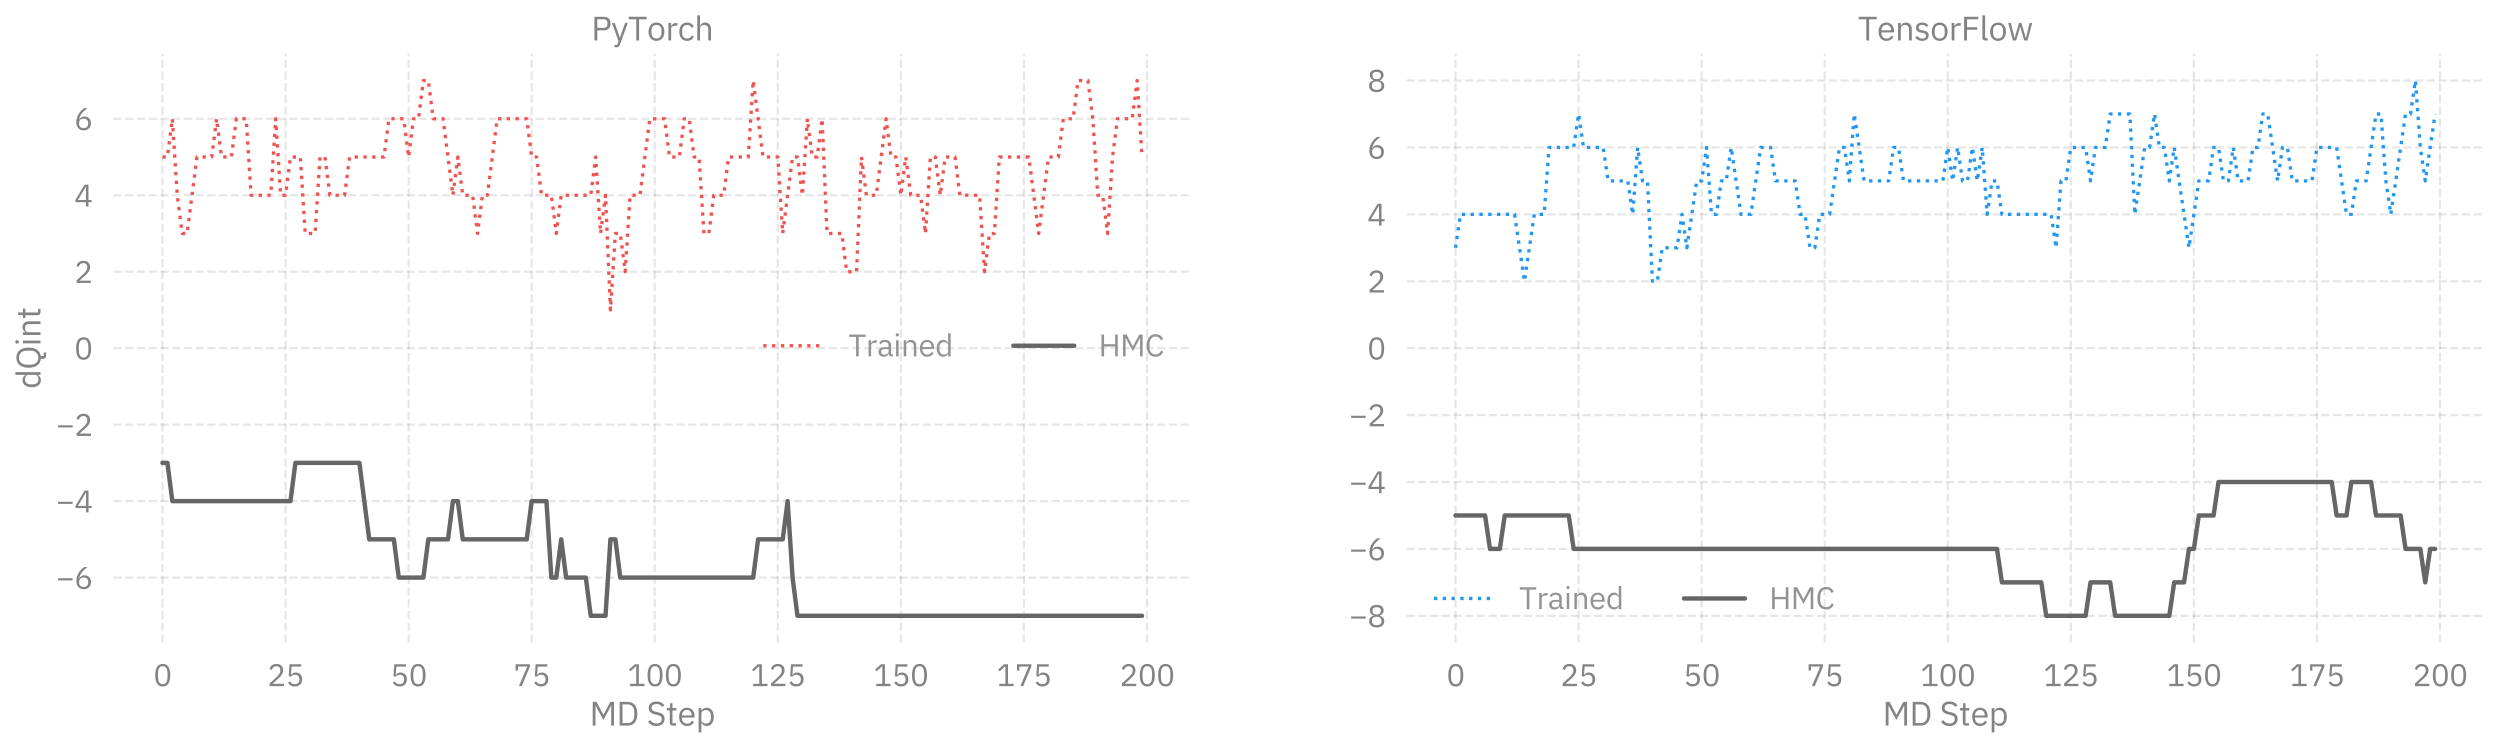 <?xml version="1.0" encoding="utf-8" standalone="no"?>
<!DOCTYPE svg PUBLIC "-//W3C//DTD SVG 1.1//EN"
  "http://www.w3.org/Graphics/SVG/1.1/DTD/svg11.dtd">
<svg xmlns:xlink="http://www.w3.org/1999/xlink" width="1129.86pt" height="338.137pt" viewBox="0 0 1129.86 338.137" xmlns="http://www.w3.org/2000/svg" version="1.1">
 <defs>
  <style type="text/css">*{stroke-linejoin: round; stroke-linecap: butt}</style>
 </defs>
 <g id="figure_1">
  <g id="patch_1">
   <path d="M 0 338.137 
L 1129.86 338.137 
L 1129.86 0 
L 0 0 
L 0 338.137 
z
" style="fill: none"/>
  </g>
  <g id="axes_1">
   <g id="patch_2">
    <path d="M 51.3 290.412 
L 538.282 290.412 
L 538.282 24.3 
L 51.3 24.3 
L 51.3 290.412 
z
" style="fill: none"/>
   </g>
   <g id="matplotlib.axis_1">
    <g id="xtick_1">
     <g id="line2d_1">
      <path d="M 73.436 290.412 
L 73.436 24.3 
" clip-path="url(#p09f353cd9c)" style="fill: none; stroke-dasharray: 3.7,1.6; stroke-dashoffset: 0; stroke: #838383; stroke-opacity: 0.2"/>
     </g>
     <g id="text_1">
      <!-- 0 -->
      <g style="fill: #838383" transform="translate(69.311 310.087) scale(0.138 -0.138)">
       <defs>
        <path id="IBMPlexSans-Regular-30" d="M 1920 -77 
Q 1120 -77 752 531 
Q 384 1139 384 2234 
Q 384 3328 752 3936 
Q 1120 4544 1920 4544 
Q 2720 4544 3088 3936 
Q 3456 3328 3456 2234 
Q 3456 1139 3088 531 
Q 2720 -77 1920 -77 
z
M 1920 390 
Q 2182 390 2368 499 
Q 2554 608 2669 806 
Q 2784 1005 2838 1273 
Q 2893 1542 2893 1869 
L 2893 2598 
Q 2893 2925 2838 3193 
Q 2784 3462 2669 3660 
Q 2554 3859 2368 3968 
Q 2182 4077 1920 4077 
Q 1658 4077 1472 3968 
Q 1286 3859 1171 3660 
Q 1056 3462 1001 3193 
Q 947 2925 947 2598 
L 947 1869 
Q 947 1542 1001 1273 
Q 1056 1005 1171 806 
Q 1286 608 1472 499 
Q 1658 390 1920 390 
z
" transform="scale(0.016)"/>
       </defs>
       <use xlink:href="#IBMPlexSans-Regular-30"/>
      </g>
     </g>
    </g>
    <g id="xtick_2">
     <g id="line2d_2">
      <path d="M 129.052 290.412 
L 129.052 24.3 
" clip-path="url(#p09f353cd9c)" style="fill: none; stroke-dasharray: 3.7,1.6; stroke-dashoffset: 0; stroke: #838383; stroke-opacity: 0.2"/>
     </g>
     <g id="text_2">
      <!-- 25 -->
      <g style="fill: #838383" transform="translate(120.802 310.087) scale(0.138 -0.138)">
       <defs>
        <path id="IBMPlexSans-Regular-32" d="M 3411 0 
L 480 0 
L 480 550 
L 1939 1894 
Q 2253 2182 2464 2505 
Q 2675 2829 2675 3155 
L 2675 3232 
Q 2675 3603 2470 3833 
Q 2266 4064 1850 4064 
Q 1645 4064 1491 4006 
Q 1338 3949 1226 3846 
Q 1114 3744 1040 3606 
Q 966 3469 922 3309 
L 442 3494 
Q 506 3693 618 3881 
Q 730 4070 899 4217 
Q 1069 4365 1309 4454 
Q 1549 4544 1875 4544 
Q 2202 4544 2458 4448 
Q 2714 4352 2886 4179 
Q 3059 4006 3152 3769 
Q 3245 3533 3245 3245 
Q 3245 2982 3171 2758 
Q 3098 2534 2970 2332 
Q 2842 2131 2659 1939 
Q 2477 1747 2266 1555 
L 1062 474 
L 3411 474 
L 3411 0 
z
" transform="scale(0.016)"/>
        <path id="IBMPlexSans-Regular-35" d="M 3187 3994 
L 1229 3994 
L 1101 2291 
L 1146 2291 
Q 1306 2515 1507 2649 
Q 1709 2784 2061 2784 
Q 2349 2784 2592 2688 
Q 2835 2592 3014 2416 
Q 3194 2240 3293 1984 
Q 3392 1728 3392 1402 
Q 3392 1075 3289 803 
Q 3187 531 2992 336 
Q 2797 141 2518 32 
Q 2240 -77 1888 -77 
Q 1606 -77 1392 -13 
Q 1178 51 1011 160 
Q 845 269 720 403 
Q 595 538 493 685 
L 896 992 
Q 979 858 1072 749 
Q 1165 640 1277 563 
Q 1389 486 1536 444 
Q 1683 403 1888 403 
Q 2349 403 2585 646 
Q 2822 890 2822 1331 
L 2822 1395 
Q 2822 1837 2585 2080 
Q 2349 2323 1888 2323 
Q 1581 2323 1405 2211 
Q 1229 2099 1088 1946 
L 634 2010 
L 794 4467 
L 3187 4467 
L 3187 3994 
z
" transform="scale(0.016)"/>
       </defs>
       <use xlink:href="#IBMPlexSans-Regular-32"/>
       <use xlink:href="#IBMPlexSans-Regular-35" x="60"/>
      </g>
     </g>
    </g>
    <g id="xtick_3">
     <g id="line2d_3">
      <path d="M 184.669 290.412 
L 184.669 24.3 
" clip-path="url(#p09f353cd9c)" style="fill: none; stroke-dasharray: 3.7,1.6; stroke-dashoffset: 0; stroke: #838383; stroke-opacity: 0.2"/>
     </g>
     <g id="text_3">
      <!-- 50 -->
      <g style="fill: #838383" transform="translate(176.419 310.087) scale(0.138 -0.138)">
       <use xlink:href="#IBMPlexSans-Regular-35"/>
       <use xlink:href="#IBMPlexSans-Regular-30" x="60"/>
      </g>
     </g>
    </g>
    <g id="xtick_4">
     <g id="line2d_4">
      <path d="M 240.286 290.412 
L 240.286 24.3 
" clip-path="url(#p09f353cd9c)" style="fill: none; stroke-dasharray: 3.7,1.6; stroke-dashoffset: 0; stroke: #838383; stroke-opacity: 0.2"/>
     </g>
     <g id="text_4">
      <!-- 75 -->
      <g style="fill: #838383" transform="translate(232.036 310.087) scale(0.138 -0.138)">
       <defs>
        <path id="IBMPlexSans-Regular-37" d="M 1120 0 
L 2829 4006 
L 922 4006 
L 922 3174 
L 442 3174 
L 442 4467 
L 3373 4467 
L 3373 3994 
L 1696 0 
L 1120 0 
z
" transform="scale(0.016)"/>
       </defs>
       <use xlink:href="#IBMPlexSans-Regular-37"/>
       <use xlink:href="#IBMPlexSans-Regular-35" x="60"/>
      </g>
     </g>
    </g>
    <g id="xtick_5">
     <g id="line2d_5">
      <path d="M 295.903 290.412 
L 295.903 24.3 
" clip-path="url(#p09f353cd9c)" style="fill: none; stroke-dasharray: 3.7,1.6; stroke-dashoffset: 0; stroke: #838383; stroke-opacity: 0.2"/>
     </g>
     <g id="text_5">
      <!-- 100 -->
      <g style="fill: #838383" transform="translate(283.528 310.087) scale(0.138 -0.138)">
       <defs>
        <path id="IBMPlexSans-Regular-31" d="M 563 0 
L 563 474 
L 1811 474 
L 1811 4070 
L 1766 4070 
L 640 3021 
L 326 3360 
L 1510 4467 
L 2349 4467 
L 2349 474 
L 3501 474 
L 3501 0 
L 563 0 
z
" transform="scale(0.016)"/>
       </defs>
       <use xlink:href="#IBMPlexSans-Regular-31"/>
       <use xlink:href="#IBMPlexSans-Regular-30" x="60"/>
       <use xlink:href="#IBMPlexSans-Regular-30" x="120"/>
      </g>
     </g>
    </g>
    <g id="xtick_6">
     <g id="line2d_6">
      <path d="M 351.52 290.412 
L 351.52 24.3 
" clip-path="url(#p09f353cd9c)" style="fill: none; stroke-dasharray: 3.7,1.6; stroke-dashoffset: 0; stroke: #838383; stroke-opacity: 0.2"/>
     </g>
     <g id="text_6">
      <!-- 125 -->
      <g style="fill: #838383" transform="translate(339.145 310.087) scale(0.138 -0.138)">
       <use xlink:href="#IBMPlexSans-Regular-31"/>
       <use xlink:href="#IBMPlexSans-Regular-32" x="60"/>
       <use xlink:href="#IBMPlexSans-Regular-35" x="120"/>
      </g>
     </g>
    </g>
    <g id="xtick_7">
     <g id="line2d_7">
      <path d="M 407.137 290.412 
L 407.137 24.3 
" clip-path="url(#p09f353cd9c)" style="fill: none; stroke-dasharray: 3.7,1.6; stroke-dashoffset: 0; stroke: #838383; stroke-opacity: 0.2"/>
     </g>
     <g id="text_7">
      <!-- 150 -->
      <g style="fill: #838383" transform="translate(394.762 310.087) scale(0.138 -0.138)">
       <use xlink:href="#IBMPlexSans-Regular-31"/>
       <use xlink:href="#IBMPlexSans-Regular-35" x="60"/>
       <use xlink:href="#IBMPlexSans-Regular-30" x="120"/>
      </g>
     </g>
    </g>
    <g id="xtick_8">
     <g id="line2d_8">
      <path d="M 462.754 290.412 
L 462.754 24.3 
" clip-path="url(#p09f353cd9c)" style="fill: none; stroke-dasharray: 3.7,1.6; stroke-dashoffset: 0; stroke: #838383; stroke-opacity: 0.2"/>
     </g>
     <g id="text_8">
      <!-- 175 -->
      <g style="fill: #838383" transform="translate(450.379 310.087) scale(0.138 -0.138)">
       <use xlink:href="#IBMPlexSans-Regular-31"/>
       <use xlink:href="#IBMPlexSans-Regular-37" x="60"/>
       <use xlink:href="#IBMPlexSans-Regular-35" x="120"/>
      </g>
     </g>
    </g>
    <g id="xtick_9">
     <g id="line2d_9">
      <path d="M 518.371 290.412 
L 518.371 24.3 
" clip-path="url(#p09f353cd9c)" style="fill: none; stroke-dasharray: 3.7,1.6; stroke-dashoffset: 0; stroke: #838383; stroke-opacity: 0.2"/>
     </g>
     <g id="text_9">
      <!-- 200 -->
      <g style="fill: #838383" transform="translate(505.996 310.087) scale(0.138 -0.138)">
       <use xlink:href="#IBMPlexSans-Regular-32"/>
       <use xlink:href="#IBMPlexSans-Regular-30" x="60"/>
       <use xlink:href="#IBMPlexSans-Regular-30" x="120"/>
      </g>
     </g>
    </g>
    <g id="text_10">
     <!-- MD Step -->
     <g style="fill: #838383" transform="translate(266.442 327.937) scale(0.15 -0.15)">
      <defs>
       <path id="IBMPlexSans-Regular-4d" d="M 4077 3763 
L 4045 3763 
L 3667 3014 
L 2598 1069 
L 1530 3014 
L 1152 3763 
L 1120 3763 
L 1120 0 
L 595 0 
L 595 4467 
L 1312 4467 
L 2592 2061 
L 2624 2061 
L 3910 4467 
L 4602 4467 
L 4602 0 
L 4077 0 
L 4077 3763 
z
" transform="scale(0.016)"/>
       <path id="IBMPlexSans-Regular-44" d="M 595 4467 
L 2093 4467 
Q 2509 4467 2848 4326 
Q 3187 4186 3427 3907 
Q 3667 3629 3795 3209 
Q 3923 2790 3923 2234 
Q 3923 1677 3795 1257 
Q 3667 838 3427 560 
Q 3187 282 2848 141 
Q 2509 0 2093 0 
L 595 0 
L 595 4467 
z
M 2093 474 
Q 2368 474 2598 566 
Q 2829 659 2995 838 
Q 3162 1018 3254 1277 
Q 3347 1536 3347 1869 
L 3347 2598 
Q 3347 2931 3254 3190 
Q 3162 3450 2995 3629 
Q 2829 3808 2598 3901 
Q 2368 3994 2093 3994 
L 1133 3994 
L 1133 474 
L 2093 474 
z
" transform="scale(0.016)"/>
       <path id="IBMPlexSans-Regular-20" transform="scale(0.016)"/>
       <path id="IBMPlexSans-Regular-53" d="M 1850 -77 
Q 1306 -77 922 131 
Q 538 339 269 704 
L 666 1037 
Q 902 723 1190 560 
Q 1478 397 1869 397 
Q 2349 397 2601 627 
Q 2854 858 2854 1242 
Q 2854 1562 2662 1734 
Q 2470 1907 2029 2010 
L 1664 2093 
Q 1050 2234 726 2518 
Q 403 2803 403 3322 
Q 403 3616 512 3846 
Q 621 4077 816 4230 
Q 1011 4384 1283 4464 
Q 1555 4544 1882 4544 
Q 2387 4544 2748 4358 
Q 3110 4173 3360 3814 
L 2957 3520 
Q 2771 3776 2508 3923 
Q 2246 4070 1856 4070 
Q 1427 4070 1180 3888 
Q 934 3706 934 3341 
Q 934 3021 1142 2857 
Q 1350 2694 1773 2598 
L 2138 2515 
Q 2797 2368 3091 2067 
Q 3386 1766 3386 1267 
Q 3386 960 3280 710 
Q 3174 461 2976 288 
Q 2778 115 2493 19 
Q 2208 -77 1850 -77 
z
" transform="scale(0.016)"/>
       <path id="IBMPlexSans-Regular-74" d="M 1274 0 
Q 1005 0 867 150 
Q 730 301 730 544 
L 730 2854 
L 186 2854 
L 186 3302 
L 493 3302 
Q 659 3302 720 3369 
Q 781 3437 781 3603 
L 781 4218 
L 1242 4218 
L 1242 3302 
L 1965 3302 
L 1965 2854 
L 1242 2854 
L 1242 448 
L 1914 448 
L 1914 0 
L 1274 0 
z
" transform="scale(0.016)"/>
       <path id="IBMPlexSans-Regular-65" d="M 1786 -77 
Q 1446 -77 1174 44 
Q 902 166 707 393 
Q 512 621 406 937 
Q 301 1254 301 1651 
Q 301 2042 406 2362 
Q 512 2682 707 2909 
Q 902 3136 1174 3257 
Q 1446 3379 1786 3379 
Q 2118 3379 2380 3257 
Q 2643 3136 2828 2921 
Q 3014 2707 3113 2412 
Q 3213 2118 3213 1766 
L 3213 1523 
L 838 1523 
L 838 1370 
Q 838 1158 905 976 
Q 973 794 1097 659 
Q 1222 525 1404 448 
Q 1587 371 1818 371 
Q 2131 371 2364 518 
Q 2598 666 2726 941 
L 3091 678 
Q 2931 339 2592 131 
Q 2253 -77 1786 -77 
z
M 1786 2950 
Q 1574 2950 1401 2876 
Q 1229 2803 1104 2668 
Q 979 2534 908 2352 
Q 838 2170 838 1952 
L 838 1907 
L 2662 1907 
L 2662 1978 
Q 2662 2419 2422 2684 
Q 2182 2950 1786 2950 
z
" transform="scale(0.016)"/>
       <path id="IBMPlexSans-Regular-70" d="M 544 3302 
L 1056 3302 
L 1056 2765 
L 1082 2765 
Q 1210 3078 1456 3228 
Q 1702 3379 2048 3379 
Q 2355 3379 2604 3257 
Q 2854 3136 3030 2912 
Q 3206 2688 3299 2368 
Q 3392 2048 3392 1651 
Q 3392 1254 3299 934 
Q 3206 614 3030 390 
Q 2854 166 2604 44 
Q 2355 -77 2048 -77 
Q 1376 -77 1082 538 
L 1056 538 
L 1056 -1280 
L 544 -1280 
L 544 3302 
z
M 1907 384 
Q 2342 384 2592 656 
Q 2842 928 2842 1370 
L 2842 1933 
Q 2842 2374 2592 2646 
Q 2342 2918 1907 2918 
Q 1734 2918 1577 2870 
Q 1421 2822 1305 2739 
Q 1190 2656 1123 2537 
Q 1056 2419 1056 2285 
L 1056 1056 
Q 1056 896 1123 771 
Q 1190 646 1305 560 
Q 1421 474 1577 429 
Q 1734 384 1907 384 
z
" transform="scale(0.016)"/>
      </defs>
      <use xlink:href="#IBMPlexSans-Regular-4d"/>
      <use xlink:href="#IBMPlexSans-Regular-44" x="81.2"/>
      <use xlink:href="#IBMPlexSans-Regular-20" x="148.3"/>
      <use xlink:href="#IBMPlexSans-Regular-53" x="171.9"/>
      <use xlink:href="#IBMPlexSans-Regular-74" x="230"/>
      <use xlink:href="#IBMPlexSans-Regular-65" x="265.1"/>
      <use xlink:href="#IBMPlexSans-Regular-70" x="320"/>
     </g>
    </g>
   </g>
   <g id="matplotlib.axis_2">
    <g id="ytick_1">
     <g id="line2d_10">
      <path d="M 51.3 261.036 
L 538.282 261.036 
" clip-path="url(#p09f353cd9c)" style="fill: none; stroke-dasharray: 3.7,1.6; stroke-dashoffset: 0; stroke: #838383; stroke-opacity: 0.2"/>
     </g>
     <g id="text_11">
      <!-- −6 -->
      <g style="fill: #838383" transform="translate(25.3 266.123) scale(0.138 -0.138)">
       <defs>
        <path id="IBMPlexSans-Regular-2212" d="M 429 1734 
L 429 2170 
L 3411 2170 
L 3411 1734 
L 429 1734 
z
" transform="scale(0.016)"/>
        <path id="IBMPlexSans-Regular-36" d="M 1926 -77 
Q 1581 -77 1302 41 
Q 1024 160 829 381 
Q 634 602 531 922 
Q 429 1242 429 1638 
Q 429 2138 576 2576 
Q 723 3014 956 3376 
Q 1190 3738 1472 4016 
Q 1754 4294 2022 4467 
L 2714 4467 
Q 2355 4205 2073 3955 
Q 1792 3706 1581 3434 
Q 1370 3162 1222 2851 
Q 1075 2541 986 2150 
L 1018 2138 
Q 1178 2413 1430 2595 
Q 1683 2778 2093 2778 
Q 2381 2778 2624 2682 
Q 2867 2586 3040 2406 
Q 3213 2227 3312 1971 
Q 3411 1715 3411 1402 
Q 3411 1075 3305 803 
Q 3200 531 3005 336 
Q 2810 141 2534 32 
Q 2259 -77 1926 -77 
z
M 1920 390 
Q 2362 390 2608 633 
Q 2854 877 2854 1331 
L 2854 1382 
Q 2854 1837 2608 2080 
Q 2362 2323 1920 2323 
Q 1478 2323 1232 2080 
Q 986 1837 986 1382 
L 986 1331 
Q 986 877 1232 633 
Q 1478 390 1920 390 
z
" transform="scale(0.016)"/>
       </defs>
       <use xlink:href="#IBMPlexSans-Regular-2212"/>
       <use xlink:href="#IBMPlexSans-Regular-36" x="60"/>
      </g>
     </g>
    </g>
    <g id="ytick_2">
     <g id="line2d_11">
      <path d="M 51.3 226.476 
L 538.282 226.476 
" clip-path="url(#p09f353cd9c)" style="fill: none; stroke-dasharray: 3.7,1.6; stroke-dashoffset: 0; stroke: #838383; stroke-opacity: 0.2"/>
     </g>
     <g id="text_12">
      <!-- −4 -->
      <g style="fill: #838383" transform="translate(25.3 231.563) scale(0.138 -0.138)">
       <defs>
        <path id="IBMPlexSans-Regular-34" d="M 2400 0 
L 2400 877 
L 243 877 
L 243 1350 
L 2112 4467 
L 2912 4467 
L 2912 1325 
L 3558 1325 
L 3558 877 
L 2912 877 
L 2912 0 
L 2400 0 
z
M 749 1325 
L 2400 1325 
L 2400 4051 
L 2368 4051 
L 749 1325 
z
" transform="scale(0.016)"/>
       </defs>
       <use xlink:href="#IBMPlexSans-Regular-2212"/>
       <use xlink:href="#IBMPlexSans-Regular-34" x="60"/>
      </g>
     </g>
    </g>
    <g id="ytick_3">
     <g id="line2d_12">
      <path d="M 51.3 191.916 
L 538.282 191.916 
" clip-path="url(#p09f353cd9c)" style="fill: none; stroke-dasharray: 3.7,1.6; stroke-dashoffset: 0; stroke: #838383; stroke-opacity: 0.2"/>
     </g>
     <g id="text_13">
      <!-- −2 -->
      <g style="fill: #838383" transform="translate(25.3 197.003) scale(0.138 -0.138)">
       <use xlink:href="#IBMPlexSans-Regular-2212"/>
       <use xlink:href="#IBMPlexSans-Regular-32" x="60"/>
      </g>
     </g>
    </g>
    <g id="ytick_4">
     <g id="line2d_13">
      <path d="M 51.3 157.356 
L 538.282 157.356 
" clip-path="url(#p09f353cd9c)" style="fill: none; stroke-dasharray: 3.7,1.6; stroke-dashoffset: 0; stroke: #838383; stroke-opacity: 0.2"/>
     </g>
     <g id="text_14">
      <!-- 0 -->
      <g style="fill: #838383" transform="translate(33.55 162.444) scale(0.138 -0.138)">
       <use xlink:href="#IBMPlexSans-Regular-30"/>
      </g>
     </g>
    </g>
    <g id="ytick_5">
     <g id="line2d_14">
      <path d="M 51.3 122.796 
L 538.282 122.796 
" clip-path="url(#p09f353cd9c)" style="fill: none; stroke-dasharray: 3.7,1.6; stroke-dashoffset: 0; stroke: #838383; stroke-opacity: 0.2"/>
     </g>
     <g id="text_15">
      <!-- 2 -->
      <g style="fill: #838383" transform="translate(33.55 127.884) scale(0.138 -0.138)">
       <use xlink:href="#IBMPlexSans-Regular-32"/>
      </g>
     </g>
    </g>
    <g id="ytick_6">
     <g id="line2d_15">
      <path d="M 51.3 88.236 
L 538.282 88.236 
" clip-path="url(#p09f353cd9c)" style="fill: none; stroke-dasharray: 3.7,1.6; stroke-dashoffset: 0; stroke: #838383; stroke-opacity: 0.2"/>
     </g>
     <g id="text_16">
      <!-- 4 -->
      <g style="fill: #838383" transform="translate(33.55 93.324) scale(0.138 -0.138)">
       <use xlink:href="#IBMPlexSans-Regular-34"/>
      </g>
     </g>
    </g>
    <g id="ytick_7">
     <g id="line2d_16">
      <path d="M 51.3 53.676 
L 538.282 53.676 
" clip-path="url(#p09f353cd9c)" style="fill: none; stroke-dasharray: 3.7,1.6; stroke-dashoffset: 0; stroke: #838383; stroke-opacity: 0.2"/>
     </g>
     <g id="text_17">
      <!-- 6 -->
      <g style="fill: #838383" transform="translate(33.55 58.764) scale(0.138 -0.138)">
       <use xlink:href="#IBMPlexSans-Regular-36"/>
      </g>
     </g>
    </g>
    <g id="text_18">
     <!-- dQint -->
     <g style="fill: #838383" transform="translate(18.3 175.783) rotate(-90) scale(0.15 -0.15)">
      <defs>
       <path id="IBMPlexSans-Regular-64" d="M 2656 538 
L 2630 538 
Q 2330 -77 1664 -77 
Q 1357 -77 1107 44 
Q 858 166 682 390 
Q 506 614 413 934 
Q 320 1254 320 1651 
Q 320 2048 413 2368 
Q 506 2688 682 2912 
Q 858 3136 1107 3257 
Q 1357 3379 1664 3379 
Q 2010 3379 2256 3228 
Q 2502 3078 2630 2765 
L 2656 2765 
L 2656 4736 
L 3168 4736 
L 3168 0 
L 2656 0 
L 2656 538 
z
M 1805 384 
Q 1978 384 2134 429 
Q 2291 474 2406 560 
Q 2522 646 2589 771 
Q 2656 896 2656 1056 
L 2656 2285 
Q 2656 2419 2589 2537 
Q 2522 2656 2406 2739 
Q 2291 2822 2134 2870 
Q 1978 2918 1805 2918 
Q 1370 2918 1120 2646 
Q 870 2374 870 1933 
L 870 1370 
Q 870 928 1120 656 
Q 1370 384 1805 384 
z
" transform="scale(0.016)"/>
       <path id="IBMPlexSans-Regular-51" d="M 3251 -1050 
L 2592 -1050 
Q 2323 -1050 2188 -899 
Q 2054 -749 2054 -525 
L 2054 -70 
Q 1670 -32 1356 134 
Q 1043 301 825 592 
Q 608 883 489 1296 
Q 371 1709 371 2234 
Q 371 2797 505 3225 
Q 640 3654 886 3948 
Q 1133 4243 1481 4393 
Q 1830 4544 2266 4544 
Q 2694 4544 3046 4393 
Q 3398 4243 3644 3948 
Q 3891 3654 4025 3225 
Q 4160 2797 4160 2234 
Q 4160 1203 3731 624 
Q 3302 45 2566 -58 
L 2566 -602 
L 3251 -602 
L 3251 -1050 
z
M 2266 403 
Q 2554 403 2797 505 
Q 3040 608 3216 800 
Q 3392 992 3488 1261 
Q 3584 1530 3584 1862 
L 3584 2605 
Q 3584 2938 3488 3206 
Q 3392 3475 3216 3667 
Q 3040 3859 2797 3961 
Q 2554 4064 2266 4064 
Q 1978 4064 1734 3961 
Q 1491 3859 1315 3667 
Q 1139 3475 1043 3206 
Q 947 2938 947 2605 
L 947 1862 
Q 947 1530 1043 1261 
Q 1139 992 1315 800 
Q 1491 608 1734 505 
Q 1978 403 2266 403 
z
" transform="scale(0.016)"/>
       <path id="IBMPlexSans-Regular-69" d="M 800 4077 
Q 634 4077 560 4157 
Q 486 4237 486 4365 
L 486 4448 
Q 486 4576 560 4656 
Q 634 4736 800 4736 
Q 966 4736 1040 4656 
Q 1114 4576 1114 4448 
L 1114 4365 
Q 1114 4237 1040 4157 
Q 966 4077 800 4077 
z
M 544 3302 
L 1056 3302 
L 1056 0 
L 544 0 
L 544 3302 
z
" transform="scale(0.016)"/>
       <path id="IBMPlexSans-Regular-6e" d="M 544 0 
L 544 3302 
L 1056 3302 
L 1056 2765 
L 1082 2765 
Q 1203 3046 1424 3212 
Q 1645 3379 2016 3379 
Q 2528 3379 2825 3049 
Q 3123 2720 3123 2118 
L 3123 0 
L 2611 0 
L 2611 2029 
Q 2611 2918 1862 2918 
Q 1709 2918 1565 2880 
Q 1421 2842 1305 2765 
Q 1190 2688 1123 2569 
Q 1056 2451 1056 2291 
L 1056 0 
L 544 0 
z
" transform="scale(0.016)"/>
      </defs>
      <use xlink:href="#IBMPlexSans-Regular-64"/>
      <use xlink:href="#IBMPlexSans-Regular-51" x="58"/>
      <use xlink:href="#IBMPlexSans-Regular-69" x="128.8"/>
      <use xlink:href="#IBMPlexSans-Regular-6e" x="153.8"/>
      <use xlink:href="#IBMPlexSans-Regular-74" x="210.6"/>
     </g>
    </g>
   </g>
   <g id="line2d_17">
    <path d="M 73.436 70.956 
L 75.66 70.956 
L 77.885 53.676 
L 80.11 88.236 
L 82.334 105.516 
L 84.559 105.516 
L 89.008 70.956 
L 95.682 70.956 
L 97.907 53.676 
L 100.132 70.956 
L 104.581 70.956 
L 106.806 53.676 
L 111.255 53.676 
L 113.48 88.236 
L 122.378 88.236 
L 124.603 53.676 
L 126.828 88.236 
L 129.052 88.236 
L 131.277 70.956 
L 135.726 70.956 
L 137.951 105.516 
L 142.401 105.516 
L 144.625 70.956 
L 146.85 70.956 
L 149.075 88.236 
L 155.749 88.236 
L 157.973 70.956 
L 173.546 70.956 
L 175.771 53.676 
L 182.445 53.676 
L 184.669 70.956 
L 186.894 53.676 
L 189.119 53.676 
L 191.343 36.396 
L 193.568 36.396 
L 195.793 53.676 
L 200.242 53.676 
L 204.691 88.236 
L 206.916 70.956 
L 209.141 88.236 
L 213.59 88.236 
L 215.815 105.516 
L 218.04 88.236 
L 220.264 88.236 
L 224.714 53.676 
L 238.062 53.676 
L 240.286 70.956 
L 242.511 70.956 
L 244.736 88.236 
L 249.185 88.236 
L 251.41 105.516 
L 253.634 88.236 
L 266.982 88.236 
L 269.207 70.956 
L 271.432 105.516 
L 273.656 88.236 
L 275.881 140.076 
L 278.106 105.516 
L 280.331 105.516 
L 282.555 122.796 
L 284.78 88.236 
L 289.229 88.236 
L 293.679 53.676 
L 300.353 53.676 
L 302.577 70.956 
L 307.027 70.956 
L 309.251 53.676 
L 311.476 53.676 
L 313.701 70.956 
L 315.925 70.956 
L 318.15 105.516 
L 320.375 105.516 
L 322.599 88.236 
L 327.049 88.236 
L 329.273 70.956 
L 338.172 70.956 
L 340.397 36.396 
L 344.846 70.956 
L 351.52 70.956 
L 353.745 105.516 
L 358.194 70.956 
L 360.419 70.956 
L 362.644 88.236 
L 364.868 53.676 
L 367.093 70.956 
L 369.318 70.956 
L 371.542 53.676 
L 373.767 105.516 
L 380.441 105.516 
L 382.666 122.796 
L 387.115 122.796 
L 389.34 70.956 
L 391.564 88.236 
L 396.014 88.236 
L 400.463 53.676 
L 402.688 70.956 
L 404.912 70.956 
L 407.137 88.236 
L 409.362 70.956 
L 411.586 88.236 
L 416.036 88.236 
L 418.26 105.516 
L 420.485 70.956 
L 422.71 70.956 
L 424.935 88.236 
L 427.159 70.956 
L 431.609 70.956 
L 433.833 88.236 
L 442.732 88.236 
L 444.957 122.796 
L 447.181 105.516 
L 449.406 105.516 
L 451.631 70.956 
L 464.979 70.956 
L 469.428 105.516 
L 473.877 70.956 
L 478.327 70.956 
L 480.551 53.676 
L 485.001 53.676 
L 487.225 36.396 
L 491.675 36.396 
L 493.9 53.676 
L 496.124 88.236 
L 498.349 88.236 
L 500.574 105.516 
L 502.798 70.956 
L 505.023 53.676 
L 511.697 53.676 
L 513.922 36.396 
L 516.146 70.956 
L 516.146 70.956 
" clip-path="url(#p09f353cd9c)" style="fill: none; stroke-dasharray: 1.5,2.475; stroke-dashoffset: 0; stroke: #ef5350; stroke-width: 1.5"/>
   </g>
   <g id="text_19">
    <!-- PyTorch -->
    <g style="fill: #838383" transform="translate(267.228 18.3) scale(0.15 -0.15)">
     <defs>
      <path id="IBMPlexSans-Regular-50" d="M 595 0 
L 595 4467 
L 2374 4467 
Q 2976 4467 3299 4124 
Q 3622 3782 3622 3187 
Q 3622 2592 3299 2249 
Q 2976 1907 2374 1907 
L 1133 1907 
L 1133 0 
L 595 0 
z
M 1133 2381 
L 2374 2381 
Q 2694 2381 2870 2547 
Q 3046 2714 3046 3021 
L 3046 3354 
Q 3046 3661 2870 3827 
Q 2694 3994 2374 3994 
L 1133 3994 
L 1133 2381 
z
" transform="scale(0.016)"/>
      <path id="IBMPlexSans-Regular-79" d="M 2579 3302 
L 3085 3302 
L 1606 -768 
Q 1549 -915 1491 -1014 
Q 1434 -1114 1350 -1171 
Q 1267 -1229 1142 -1254 
Q 1018 -1280 838 -1280 
L 576 -1280 
L 576 -832 
L 1094 -832 
L 1344 -128 
L 109 3302 
L 621 3302 
L 1414 1056 
L 1568 518 
L 1600 518 
L 1779 1056 
L 2579 3302 
z
" transform="scale(0.016)"/>
      <path id="IBMPlexSans-Regular-54" d="M 2099 3994 
L 2099 0 
L 1562 0 
L 1562 3994 
L 141 3994 
L 141 4467 
L 3520 4467 
L 3520 3994 
L 2099 3994 
z
" transform="scale(0.016)"/>
      <path id="IBMPlexSans-Regular-6f" d="M 1792 -77 
Q 1459 -77 1184 44 
Q 909 166 713 393 
Q 518 621 409 937 
Q 301 1254 301 1651 
Q 301 2042 409 2362 
Q 518 2682 713 2909 
Q 909 3136 1184 3257 
Q 1459 3379 1792 3379 
Q 2125 3379 2397 3257 
Q 2669 3136 2867 2909 
Q 3066 2682 3174 2362 
Q 3283 2042 3283 1651 
Q 3283 1254 3174 937 
Q 3066 621 2867 393 
Q 2669 166 2397 44 
Q 2125 -77 1792 -77 
z
M 1792 378 
Q 2208 378 2470 634 
Q 2733 890 2733 1414 
L 2733 1888 
Q 2733 2413 2470 2669 
Q 2208 2925 1792 2925 
Q 1376 2925 1113 2669 
Q 851 2413 851 1888 
L 851 1414 
Q 851 890 1113 634 
Q 1376 378 1792 378 
z
" transform="scale(0.016)"/>
      <path id="IBMPlexSans-Regular-72" d="M 544 0 
L 544 3302 
L 1056 3302 
L 1056 2694 
L 1088 2694 
Q 1178 2931 1408 3116 
Q 1638 3302 2042 3302 
L 2240 3302 
L 2240 2790 
L 1939 2790 
Q 1523 2790 1289 2633 
Q 1056 2477 1056 2240 
L 1056 0 
L 544 0 
z
" transform="scale(0.016)"/>
      <path id="IBMPlexSans-Regular-63" d="M 1773 -77 
Q 1427 -77 1152 44 
Q 877 166 688 390 
Q 499 614 400 934 
Q 301 1254 301 1651 
Q 301 2048 400 2368 
Q 499 2688 688 2912 
Q 877 3136 1152 3257 
Q 1427 3379 1773 3379 
Q 2266 3379 2563 3164 
Q 2861 2950 3008 2605 
L 2579 2387 
Q 2490 2643 2285 2784 
Q 2080 2925 1773 2925 
Q 1542 2925 1369 2851 
Q 1197 2778 1081 2646 
Q 966 2515 908 2332 
Q 851 2150 851 1933 
L 851 1370 
Q 851 934 1084 656 
Q 1318 378 1773 378 
Q 2394 378 2669 954 
L 3040 704 
Q 2880 346 2563 134 
Q 2246 -77 1773 -77 
z
" transform="scale(0.016)"/>
      <path id="IBMPlexSans-Regular-68" d="M 544 4736 
L 1056 4736 
L 1056 2765 
L 1082 2765 
Q 1203 3046 1424 3212 
Q 1645 3379 2016 3379 
Q 2528 3379 2825 3049 
Q 3123 2720 3123 2118 
L 3123 0 
L 2611 0 
L 2611 2029 
Q 2611 2918 1862 2918 
Q 1709 2918 1565 2880 
Q 1421 2842 1305 2765 
Q 1190 2688 1123 2569 
Q 1056 2451 1056 2291 
L 1056 0 
L 544 0 
L 544 4736 
z
" transform="scale(0.016)"/>
     </defs>
     <use xlink:href="#IBMPlexSans-Regular-50"/>
     <use xlink:href="#IBMPlexSans-Regular-79" x="60.6"/>
     <use xlink:href="#IBMPlexSans-Regular-54" x="110.5"/>
     <use xlink:href="#IBMPlexSans-Regular-6f" x="167.7"/>
     <use xlink:href="#IBMPlexSans-Regular-72" x="223.7"/>
     <use xlink:href="#IBMPlexSans-Regular-63" x="260.4"/>
     <use xlink:href="#IBMPlexSans-Regular-68" x="310.7"/>
    </g>
   </g>
   <g id="line2d_18">
    <path d="M 73.436 209.196 
L 75.66 209.196 
L 77.885 226.476 
L 131.277 226.476 
L 133.502 209.196 
L 162.423 209.196 
L 166.872 243.756 
L 177.995 243.756 
L 180.22 261.036 
L 191.343 261.036 
L 193.568 243.756 
L 202.467 243.756 
L 204.691 226.476 
L 206.916 226.476 
L 209.141 243.756 
L 238.062 243.756 
L 240.286 226.476 
L 246.96 226.476 
L 249.185 261.036 
L 251.41 261.036 
L 253.634 243.756 
L 255.859 261.036 
L 264.758 261.036 
L 266.982 278.316 
L 273.656 278.316 
L 275.881 243.756 
L 278.106 243.756 
L 280.331 261.036 
L 340.397 261.036 
L 342.621 243.756 
L 353.745 243.756 
L 355.97 226.476 
L 358.194 261.036 
L 360.419 278.316 
L 516.146 278.316 
L 516.146 278.316 
" clip-path="url(#p09f353cd9c)" style="fill: none; stroke: #666666; stroke-width: 2; stroke-linecap: round"/>
   </g>
   <g id="legend_1">
    <g id="line2d_19">
     <path d="M 344.955 156.256 
L 358.705 156.256 
L 372.455 156.256 
" style="fill: none; stroke-dasharray: 1.5,2.475; stroke-dashoffset: 0; stroke: #ef5350; stroke-width: 1.5"/>
    </g>
    <g id="text_20">
     <!-- Trained -->
     <g style="fill: #939393" transform="translate(383.455 161.069) scale(0.138 -0.138)">
      <defs>
       <path id="IBMPlexSans-Regular-61" d="M 2944 0 
Q 2656 0 2531 153 
Q 2406 307 2374 538 
L 2342 538 
Q 2234 230 1984 76 
Q 1734 -77 1389 -77 
Q 864 -77 573 192 
Q 282 461 282 922 
Q 282 1389 624 1638 
Q 966 1888 1690 1888 
L 2342 1888 
L 2342 2214 
Q 2342 2566 2150 2752 
Q 1958 2938 1562 2938 
Q 1261 2938 1059 2803 
Q 858 2669 723 2445 
L 416 2733 
Q 550 3002 844 3190 
Q 1139 3379 1587 3379 
Q 2189 3379 2521 3084 
Q 2854 2790 2854 2266 
L 2854 448 
L 3232 448 
L 3232 0 
L 2944 0 
z
M 1472 358 
Q 1664 358 1824 403 
Q 1984 448 2099 531 
Q 2214 614 2278 723 
Q 2342 832 2342 960 
L 2342 1504 
L 1664 1504 
Q 1222 1504 1020 1376 
Q 819 1248 819 1005 
L 819 870 
Q 819 627 995 492 
Q 1171 358 1472 358 
z
" transform="scale(0.016)"/>
      </defs>
      <use xlink:href="#IBMPlexSans-Regular-54"/>
      <use xlink:href="#IBMPlexSans-Regular-72" x="57.2"/>
      <use xlink:href="#IBMPlexSans-Regular-61" x="93.9"/>
      <use xlink:href="#IBMPlexSans-Regular-69" x="147.3"/>
      <use xlink:href="#IBMPlexSans-Regular-6e" x="172.3"/>
      <use xlink:href="#IBMPlexSans-Regular-65" x="229.1"/>
      <use xlink:href="#IBMPlexSans-Regular-64" x="284"/>
     </g>
    </g>
    <g id="line2d_20">
     <path d="M 457.982 156.256 
L 471.732 156.256 
L 485.482 156.256 
" style="fill: none; stroke: #666666; stroke-width: 2; stroke-linecap: round"/>
    </g>
    <g id="text_21">
     <!-- HMC -->
     <g style="fill: #939393" transform="translate(496.482 161.069) scale(0.138 -0.138)">
      <defs>
       <path id="IBMPlexSans-Regular-48" d="M 3392 2022 
L 1133 2022 
L 1133 0 
L 595 0 
L 595 4467 
L 1133 4467 
L 1133 2496 
L 3392 2496 
L 3392 4467 
L 3930 4467 
L 3930 0 
L 3392 0 
L 3392 2022 
z
" transform="scale(0.016)"/>
       <path id="IBMPlexSans-Regular-43" d="M 2170 -77 
Q 1318 -77 844 502 
Q 371 1082 371 2208 
Q 371 3334 844 3939 
Q 1318 4544 2170 4544 
Q 2733 4544 3113 4288 
Q 3494 4032 3706 3565 
L 3270 3302 
Q 3136 3648 2861 3856 
Q 2586 4064 2170 4064 
Q 1882 4064 1654 3955 
Q 1427 3846 1270 3644 
Q 1114 3443 1030 3164 
Q 947 2886 947 2541 
L 947 1875 
Q 947 1184 1267 793 
Q 1587 403 2170 403 
Q 2598 403 2886 624 
Q 3174 845 3309 1210 
L 3738 941 
Q 3526 467 3129 195 
Q 2733 -77 2170 -77 
z
" transform="scale(0.016)"/>
      </defs>
      <use xlink:href="#IBMPlexSans-Regular-48"/>
      <use xlink:href="#IBMPlexSans-Regular-4d" x="70.7"/>
      <use xlink:href="#IBMPlexSans-Regular-43" x="151.9"/>
     </g>
    </g>
   </g>
  </g>
  <g id="axes_2">
   <g id="patch_3">
    <path d="M 635.678 290.412 
L 1122.66 290.412 
L 1122.66 24.3 
L 635.678 24.3 
L 635.678 290.412 
z
" style="fill: none"/>
   </g>
   <g id="matplotlib.axis_3">
    <g id="xtick_10">
     <g id="line2d_21">
      <path d="M 657.814 290.412 
L 657.814 24.3 
" clip-path="url(#p3eb0f3b8dc)" style="fill: none; stroke-dasharray: 3.7,1.6; stroke-dashoffset: 0; stroke: #838383; stroke-opacity: 0.2"/>
     </g>
     <g id="text_22">
      <!-- 0 -->
      <g style="fill: #838383" transform="translate(653.689 310.087) scale(0.138 -0.138)">
       <use xlink:href="#IBMPlexSans-Regular-30"/>
      </g>
     </g>
    </g>
    <g id="xtick_11">
     <g id="line2d_22">
      <path d="M 713.431 290.412 
L 713.431 24.3 
" clip-path="url(#p3eb0f3b8dc)" style="fill: none; stroke-dasharray: 3.7,1.6; stroke-dashoffset: 0; stroke: #838383; stroke-opacity: 0.2"/>
     </g>
     <g id="text_23">
      <!-- 25 -->
      <g style="fill: #838383" transform="translate(705.181 310.087) scale(0.138 -0.138)">
       <use xlink:href="#IBMPlexSans-Regular-32"/>
       <use xlink:href="#IBMPlexSans-Regular-35" x="60"/>
      </g>
     </g>
    </g>
    <g id="xtick_12">
     <g id="line2d_23">
      <path d="M 769.048 290.412 
L 769.048 24.3 
" clip-path="url(#p3eb0f3b8dc)" style="fill: none; stroke-dasharray: 3.7,1.6; stroke-dashoffset: 0; stroke: #838383; stroke-opacity: 0.2"/>
     </g>
     <g id="text_24">
      <!-- 50 -->
      <g style="fill: #838383" transform="translate(760.798 310.087) scale(0.138 -0.138)">
       <use xlink:href="#IBMPlexSans-Regular-35"/>
       <use xlink:href="#IBMPlexSans-Regular-30" x="60"/>
      </g>
     </g>
    </g>
    <g id="xtick_13">
     <g id="line2d_24">
      <path d="M 824.665 290.412 
L 824.665 24.3 
" clip-path="url(#p3eb0f3b8dc)" style="fill: none; stroke-dasharray: 3.7,1.6; stroke-dashoffset: 0; stroke: #838383; stroke-opacity: 0.2"/>
     </g>
     <g id="text_25">
      <!-- 75 -->
      <g style="fill: #838383" transform="translate(816.415 310.087) scale(0.138 -0.138)">
       <use xlink:href="#IBMPlexSans-Regular-37"/>
       <use xlink:href="#IBMPlexSans-Regular-35" x="60"/>
      </g>
     </g>
    </g>
    <g id="xtick_14">
     <g id="line2d_25">
      <path d="M 880.281 290.412 
L 880.281 24.3 
" clip-path="url(#p3eb0f3b8dc)" style="fill: none; stroke-dasharray: 3.7,1.6; stroke-dashoffset: 0; stroke: #838383; stroke-opacity: 0.2"/>
     </g>
     <g id="text_26">
      <!-- 100 -->
      <g style="fill: #838383" transform="translate(867.906 310.087) scale(0.138 -0.138)">
       <use xlink:href="#IBMPlexSans-Regular-31"/>
       <use xlink:href="#IBMPlexSans-Regular-30" x="60"/>
       <use xlink:href="#IBMPlexSans-Regular-30" x="120"/>
      </g>
     </g>
    </g>
    <g id="xtick_15">
     <g id="line2d_26">
      <path d="M 935.898 290.412 
L 935.898 24.3 
" clip-path="url(#p3eb0f3b8dc)" style="fill: none; stroke-dasharray: 3.7,1.6; stroke-dashoffset: 0; stroke: #838383; stroke-opacity: 0.2"/>
     </g>
     <g id="text_27">
      <!-- 125 -->
      <g style="fill: #838383" transform="translate(923.523 310.087) scale(0.138 -0.138)">
       <use xlink:href="#IBMPlexSans-Regular-31"/>
       <use xlink:href="#IBMPlexSans-Regular-32" x="60"/>
       <use xlink:href="#IBMPlexSans-Regular-35" x="120"/>
      </g>
     </g>
    </g>
    <g id="xtick_16">
     <g id="line2d_27">
      <path d="M 991.515 290.412 
L 991.515 24.3 
" clip-path="url(#p3eb0f3b8dc)" style="fill: none; stroke-dasharray: 3.7,1.6; stroke-dashoffset: 0; stroke: #838383; stroke-opacity: 0.2"/>
     </g>
     <g id="text_28">
      <!-- 150 -->
      <g style="fill: #838383" transform="translate(979.14 310.087) scale(0.138 -0.138)">
       <use xlink:href="#IBMPlexSans-Regular-31"/>
       <use xlink:href="#IBMPlexSans-Regular-35" x="60"/>
       <use xlink:href="#IBMPlexSans-Regular-30" x="120"/>
      </g>
     </g>
    </g>
    <g id="xtick_17">
     <g id="line2d_28">
      <path d="M 1047.132 290.412 
L 1047.132 24.3 
" clip-path="url(#p3eb0f3b8dc)" style="fill: none; stroke-dasharray: 3.7,1.6; stroke-dashoffset: 0; stroke: #838383; stroke-opacity: 0.2"/>
     </g>
     <g id="text_29">
      <!-- 175 -->
      <g style="fill: #838383" transform="translate(1034.757 310.087) scale(0.138 -0.138)">
       <use xlink:href="#IBMPlexSans-Regular-31"/>
       <use xlink:href="#IBMPlexSans-Regular-37" x="60"/>
       <use xlink:href="#IBMPlexSans-Regular-35" x="120"/>
      </g>
     </g>
    </g>
    <g id="xtick_18">
     <g id="line2d_29">
      <path d="M 1102.749 290.412 
L 1102.749 24.3 
" clip-path="url(#p3eb0f3b8dc)" style="fill: none; stroke-dasharray: 3.7,1.6; stroke-dashoffset: 0; stroke: #838383; stroke-opacity: 0.2"/>
     </g>
     <g id="text_30">
      <!-- 200 -->
      <g style="fill: #838383" transform="translate(1090.374 310.087) scale(0.138 -0.138)">
       <use xlink:href="#IBMPlexSans-Regular-32"/>
       <use xlink:href="#IBMPlexSans-Regular-30" x="60"/>
       <use xlink:href="#IBMPlexSans-Regular-30" x="120"/>
      </g>
     </g>
    </g>
    <g id="text_31">
     <!-- MD Step -->
     <g style="fill: #838383" transform="translate(850.82 327.937) scale(0.15 -0.15)">
      <use xlink:href="#IBMPlexSans-Regular-4d"/>
      <use xlink:href="#IBMPlexSans-Regular-44" x="81.2"/>
      <use xlink:href="#IBMPlexSans-Regular-20" x="148.3"/>
      <use xlink:href="#IBMPlexSans-Regular-53" x="171.9"/>
      <use xlink:href="#IBMPlexSans-Regular-74" x="230"/>
      <use xlink:href="#IBMPlexSans-Regular-65" x="265.1"/>
      <use xlink:href="#IBMPlexSans-Regular-70" x="320"/>
     </g>
    </g>
   </g>
   <g id="matplotlib.axis_4">
    <g id="ytick_8">
     <g id="line2d_30">
      <path d="M 635.678 278.316 
L 1122.66 278.316 
" clip-path="url(#p3eb0f3b8dc)" style="fill: none; stroke-dasharray: 3.7,1.6; stroke-dashoffset: 0; stroke: #838383; stroke-opacity: 0.2"/>
     </g>
     <g id="text_32">
      <!-- −8 -->
      <g style="fill: #838383" transform="translate(609.678 283.404) scale(0.138 -0.138)">
       <defs>
        <path id="IBMPlexSans-Regular-38" d="M 1920 -77 
Q 1536 -77 1248 22 
Q 960 122 765 294 
Q 570 467 470 704 
Q 371 941 371 1216 
Q 371 1677 620 1945 
Q 870 2214 1274 2323 
L 1274 2374 
Q 922 2496 714 2768 
Q 506 3040 506 3424 
Q 506 3936 877 4240 
Q 1248 4544 1920 4544 
Q 2592 4544 2963 4240 
Q 3334 3936 3334 3424 
Q 3334 3040 3126 2768 
Q 2918 2496 2566 2374 
L 2566 2323 
Q 2970 2214 3219 1945 
Q 3469 1677 3469 1216 
Q 3469 941 3369 704 
Q 3270 467 3075 294 
Q 2880 122 2592 22 
Q 2304 -77 1920 -77 
z
M 1920 390 
Q 2387 390 2643 598 
Q 2899 806 2899 1190 
L 2899 1325 
Q 2899 1709 2643 1917 
Q 2387 2125 1920 2125 
Q 1453 2125 1197 1917 
Q 941 1709 941 1325 
L 941 1190 
Q 941 806 1197 598 
Q 1453 390 1920 390 
z
M 1920 2573 
Q 2342 2573 2560 2752 
Q 2778 2931 2778 3277 
L 2778 3373 
Q 2778 3718 2560 3897 
Q 2342 4077 1920 4077 
Q 1498 4077 1280 3897 
Q 1062 3718 1062 3373 
L 1062 3277 
Q 1062 2931 1280 2752 
Q 1498 2573 1920 2573 
z
" transform="scale(0.016)"/>
       </defs>
       <use xlink:href="#IBMPlexSans-Regular-2212"/>
       <use xlink:href="#IBMPlexSans-Regular-38" x="60"/>
      </g>
     </g>
    </g>
    <g id="ytick_9">
     <g id="line2d_31">
      <path d="M 635.678 248.076 
L 1122.66 248.076 
" clip-path="url(#p3eb0f3b8dc)" style="fill: none; stroke-dasharray: 3.7,1.6; stroke-dashoffset: 0; stroke: #838383; stroke-opacity: 0.2"/>
     </g>
     <g id="text_33">
      <!-- −6 -->
      <g style="fill: #838383" transform="translate(609.678 253.163) scale(0.138 -0.138)">
       <use xlink:href="#IBMPlexSans-Regular-2212"/>
       <use xlink:href="#IBMPlexSans-Regular-36" x="60"/>
      </g>
     </g>
    </g>
    <g id="ytick_10">
     <g id="line2d_32">
      <path d="M 635.678 217.836 
L 1122.66 217.836 
" clip-path="url(#p3eb0f3b8dc)" style="fill: none; stroke-dasharray: 3.7,1.6; stroke-dashoffset: 0; stroke: #838383; stroke-opacity: 0.2"/>
     </g>
     <g id="text_34">
      <!-- −4 -->
      <g style="fill: #838383" transform="translate(609.678 222.923) scale(0.138 -0.138)">
       <use xlink:href="#IBMPlexSans-Regular-2212"/>
       <use xlink:href="#IBMPlexSans-Regular-34" x="60"/>
      </g>
     </g>
    </g>
    <g id="ytick_11">
     <g id="line2d_33">
      <path d="M 635.678 187.596 
L 1122.66 187.596 
" clip-path="url(#p3eb0f3b8dc)" style="fill: none; stroke-dasharray: 3.7,1.6; stroke-dashoffset: 0; stroke: #838383; stroke-opacity: 0.2"/>
     </g>
     <g id="text_35">
      <!-- −2 -->
      <g style="fill: #838383" transform="translate(609.678 192.684) scale(0.138 -0.138)">
       <use xlink:href="#IBMPlexSans-Regular-2212"/>
       <use xlink:href="#IBMPlexSans-Regular-32" x="60"/>
      </g>
     </g>
    </g>
    <g id="ytick_12">
     <g id="line2d_34">
      <path d="M 635.678 157.356 
L 1122.66 157.356 
" clip-path="url(#p3eb0f3b8dc)" style="fill: none; stroke-dasharray: 3.7,1.6; stroke-dashoffset: 0; stroke: #838383; stroke-opacity: 0.2"/>
     </g>
     <g id="text_36">
      <!-- 0 -->
      <g style="fill: #838383" transform="translate(617.928 162.444) scale(0.138 -0.138)">
       <use xlink:href="#IBMPlexSans-Regular-30"/>
      </g>
     </g>
    </g>
    <g id="ytick_13">
     <g id="line2d_35">
      <path d="M 635.678 127.116 
L 1122.66 127.116 
" clip-path="url(#p3eb0f3b8dc)" style="fill: none; stroke-dasharray: 3.7,1.6; stroke-dashoffset: 0; stroke: #838383; stroke-opacity: 0.2"/>
     </g>
     <g id="text_37">
      <!-- 2 -->
      <g style="fill: #838383" transform="translate(617.928 132.203) scale(0.138 -0.138)">
       <use xlink:href="#IBMPlexSans-Regular-32"/>
      </g>
     </g>
    </g>
    <g id="ytick_14">
     <g id="line2d_36">
      <path d="M 635.678 96.876 
L 1122.66 96.876 
" clip-path="url(#p3eb0f3b8dc)" style="fill: none; stroke-dasharray: 3.7,1.6; stroke-dashoffset: 0; stroke: #838383; stroke-opacity: 0.2"/>
     </g>
     <g id="text_38">
      <!-- 4 -->
      <g style="fill: #838383" transform="translate(617.928 101.963) scale(0.138 -0.138)">
       <use xlink:href="#IBMPlexSans-Regular-34"/>
      </g>
     </g>
    </g>
    <g id="ytick_15">
     <g id="line2d_37">
      <path d="M 635.678 66.636 
L 1122.66 66.636 
" clip-path="url(#p3eb0f3b8dc)" style="fill: none; stroke-dasharray: 3.7,1.6; stroke-dashoffset: 0; stroke: #838383; stroke-opacity: 0.2"/>
     </g>
     <g id="text_39">
      <!-- 6 -->
      <g style="fill: #838383" transform="translate(617.928 71.724) scale(0.138 -0.138)">
       <use xlink:href="#IBMPlexSans-Regular-36"/>
      </g>
     </g>
    </g>
    <g id="ytick_16">
     <g id="line2d_38">
      <path d="M 635.678 36.396 
L 1122.66 36.396 
" clip-path="url(#p3eb0f3b8dc)" style="fill: none; stroke-dasharray: 3.7,1.6; stroke-dashoffset: 0; stroke: #838383; stroke-opacity: 0.2"/>
     </g>
     <g id="text_40">
      <!-- 8 -->
      <g style="fill: #838383" transform="translate(617.928 41.483) scale(0.138 -0.138)">
       <use xlink:href="#IBMPlexSans-Regular-38"/>
      </g>
     </g>
    </g>
   </g>
   <g id="line2d_39">
    <path d="M 657.814 111.996 
L 660.038 96.876 
L 684.51 96.876 
L 688.959 127.116 
L 693.409 96.876 
L 697.858 96.876 
L 700.083 66.636 
L 711.206 66.636 
L 713.431 51.516 
L 715.655 66.636 
L 724.554 66.636 
L 726.779 81.756 
L 735.677 81.756 
L 737.902 96.876 
L 740.127 66.636 
L 742.351 81.756 
L 744.576 81.756 
L 746.801 127.116 
L 749.025 127.116 
L 751.25 111.996 
L 757.924 111.996 
L 760.149 96.876 
L 762.374 111.996 
L 766.823 81.756 
L 769.048 81.756 
L 771.272 66.636 
L 773.497 96.876 
L 775.722 96.876 
L 777.946 81.756 
L 780.171 81.756 
L 782.396 66.636 
L 786.845 96.876 
L 791.294 96.876 
L 795.744 66.636 
L 800.193 66.636 
L 802.418 81.756 
L 811.316 81.756 
L 813.541 96.876 
L 815.766 96.876 
L 817.99 111.996 
L 820.215 111.996 
L 822.44 96.876 
L 826.889 96.876 
L 831.339 66.636 
L 833.563 66.636 
L 835.788 81.756 
L 838.013 51.516 
L 842.462 81.756 
L 853.585 81.756 
L 855.81 66.636 
L 858.035 66.636 
L 860.259 81.756 
L 878.057 81.756 
L 880.281 66.636 
L 882.506 81.756 
L 884.731 66.636 
L 886.955 81.756 
L 889.18 81.756 
L 891.405 66.636 
L 893.629 81.756 
L 895.854 66.636 
L 898.079 96.876 
L 900.304 81.756 
L 902.528 81.756 
L 904.753 96.876 
L 927 96.876 
L 929.224 111.996 
L 931.449 81.756 
L 933.674 81.756 
L 935.898 66.636 
L 942.572 66.636 
L 944.797 81.756 
L 947.022 66.636 
L 951.471 66.636 
L 953.696 51.516 
L 962.594 51.516 
L 964.819 96.876 
L 969.269 66.636 
L 971.493 66.636 
L 973.718 51.516 
L 975.943 66.636 
L 978.167 66.636 
L 980.392 81.756 
L 982.617 66.636 
L 989.291 111.996 
L 993.74 81.756 
L 998.189 81.756 
L 1000.414 66.636 
L 1002.639 66.636 
L 1004.863 81.756 
L 1007.088 81.756 
L 1009.313 66.636 
L 1011.537 81.756 
L 1015.987 81.756 
L 1018.211 66.636 
L 1020.436 66.636 
L 1022.661 51.516 
L 1024.885 51.516 
L 1029.335 81.756 
L 1031.559 66.636 
L 1033.784 66.636 
L 1036.009 81.756 
L 1044.908 81.756 
L 1047.132 66.636 
L 1056.031 66.636 
L 1060.48 96.876 
L 1062.705 96.876 
L 1064.93 81.756 
L 1069.379 81.756 
L 1073.828 51.516 
L 1076.053 51.516 
L 1078.278 81.756 
L 1080.502 96.876 
L 1087.176 51.516 
L 1089.401 51.516 
L 1091.626 36.396 
L 1093.85 66.636 
L 1096.075 81.756 
L 1100.524 51.516 
L 1100.524 51.516 
" clip-path="url(#p3eb0f3b8dc)" style="fill: none; stroke-dasharray: 1.5,2.475; stroke-dashoffset: 0; stroke: #2196f3; stroke-width: 1.5"/>
   </g>
   <g id="text_41">
    <!-- TensorFlow -->
    <g style="fill: #838383" transform="translate(839.703 18.3) scale(0.15 -0.15)">
     <defs>
      <path id="IBMPlexSans-Regular-73" d="M 1536 -77 
Q 1075 -77 764 99 
Q 454 275 230 570 
L 595 864 
Q 787 621 1024 489 
Q 1261 358 1574 358 
Q 1901 358 2083 499 
Q 2266 640 2266 896 
Q 2266 1088 2141 1225 
Q 2016 1363 1690 1414 
L 1427 1453 
Q 1197 1485 1005 1552 
Q 813 1619 669 1731 
Q 525 1843 445 2009 
Q 365 2176 365 2406 
Q 365 2650 454 2832 
Q 544 3014 701 3136 
Q 858 3258 1075 3318 
Q 1293 3379 1542 3379 
Q 1946 3379 2218 3238 
Q 2490 3098 2694 2848 
L 2355 2541 
Q 2246 2694 2035 2819 
Q 1824 2944 1504 2944 
Q 1184 2944 1021 2806 
Q 858 2669 858 2432 
Q 858 2189 1021 2080 
Q 1184 1971 1491 1920 
L 1747 1882 
Q 2298 1798 2528 1564 
Q 2758 1331 2758 954 
Q 2758 474 2432 198 
Q 2106 -77 1536 -77 
z
" transform="scale(0.016)"/>
      <path id="IBMPlexSans-Regular-46" d="M 595 0 
L 595 4467 
L 3258 4467 
L 3258 3994 
L 1133 3994 
L 1133 2496 
L 3072 2496 
L 3072 2022 
L 1133 2022 
L 1133 0 
L 595 0 
z
" transform="scale(0.016)"/>
      <path id="IBMPlexSans-Regular-6c" d="M 1088 0 
Q 819 0 681 150 
Q 544 301 544 531 
L 544 4736 
L 1056 4736 
L 1056 448 
L 1542 448 
L 1542 0 
L 1088 0 
z
" transform="scale(0.016)"/>
      <path id="IBMPlexSans-Regular-77" d="M 198 3302 
L 698 3302 
L 1050 1875 
L 1402 429 
L 1414 429 
L 1818 1875 
L 2234 3302 
L 2688 3302 
L 3117 1875 
L 3526 429 
L 3539 429 
L 3878 1875 
L 4237 3302 
L 4717 3302 
L 3840 0 
L 3206 0 
L 2746 1587 
L 2458 2592 
L 2445 2592 
L 2163 1587 
L 1702 0 
L 1082 0 
L 198 3302 
z
" transform="scale(0.016)"/>
     </defs>
     <use xlink:href="#IBMPlexSans-Regular-54"/>
     <use xlink:href="#IBMPlexSans-Regular-65" x="57.2"/>
     <use xlink:href="#IBMPlexSans-Regular-6e" x="112.1"/>
     <use xlink:href="#IBMPlexSans-Regular-73" x="168.9"/>
     <use xlink:href="#IBMPlexSans-Regular-6f" x="217.6"/>
     <use xlink:href="#IBMPlexSans-Regular-72" x="273.6"/>
     <use xlink:href="#IBMPlexSans-Regular-46" x="310.3"/>
     <use xlink:href="#IBMPlexSans-Regular-6c" x="366.2"/>
     <use xlink:href="#IBMPlexSans-Regular-6f" x="393.4"/>
     <use xlink:href="#IBMPlexSans-Regular-77" x="449.4"/>
    </g>
   </g>
   <g id="line2d_40">
    <path d="M 657.814 232.956 
L 671.162 232.956 
L 673.386 248.076 
L 677.836 248.076 
L 680.06 232.956 
L 708.981 232.956 
L 711.206 248.076 
L 902.528 248.076 
L 904.753 263.196 
L 922.55 263.196 
L 924.775 278.316 
L 942.572 278.316 
L 944.797 263.196 
L 953.696 263.196 
L 955.92 278.316 
L 980.392 278.316 
L 982.617 263.196 
L 987.066 263.196 
L 989.291 248.076 
L 991.515 248.076 
L 993.74 232.956 
L 1000.414 232.956 
L 1002.639 217.836 
L 1053.806 217.836 
L 1056.031 232.956 
L 1060.48 232.956 
L 1062.705 217.836 
L 1071.604 217.836 
L 1073.828 232.956 
L 1084.952 232.956 
L 1087.176 248.076 
L 1093.85 248.076 
L 1096.075 263.196 
L 1098.3 248.076 
L 1100.524 248.076 
L 1100.524 248.076 
" clip-path="url(#p3eb0f3b8dc)" style="fill: none; stroke: #666666; stroke-width: 2; stroke-linecap: round"/>
   </g>
   <g id="legend_2">
    <g id="line2d_41">
     <path d="M 648.053 270.474 
L 661.803 270.474 
L 675.553 270.474 
" style="fill: none; stroke-dasharray: 1.5,2.475; stroke-dashoffset: 0; stroke: #2196f3; stroke-width: 1.5"/>
    </g>
    <g id="text_42">
     <!-- Trained -->
     <g style="fill: #939393" transform="translate(686.553 275.287) scale(0.138 -0.138)">
      <use xlink:href="#IBMPlexSans-Regular-54"/>
      <use xlink:href="#IBMPlexSans-Regular-72" x="57.2"/>
      <use xlink:href="#IBMPlexSans-Regular-61" x="93.9"/>
      <use xlink:href="#IBMPlexSans-Regular-69" x="147.3"/>
      <use xlink:href="#IBMPlexSans-Regular-6e" x="172.3"/>
      <use xlink:href="#IBMPlexSans-Regular-65" x="229.1"/>
      <use xlink:href="#IBMPlexSans-Regular-64" x="284"/>
     </g>
    </g>
    <g id="line2d_42">
     <path d="M 761.08 270.474 
L 774.83 270.474 
L 788.58 270.474 
" style="fill: none; stroke: #666666; stroke-width: 2; stroke-linecap: round"/>
    </g>
    <g id="text_43">
     <!-- HMC -->
     <g style="fill: #939393" transform="translate(799.58 275.287) scale(0.138 -0.138)">
      <use xlink:href="#IBMPlexSans-Regular-48"/>
      <use xlink:href="#IBMPlexSans-Regular-4d" x="70.7"/>
      <use xlink:href="#IBMPlexSans-Regular-43" x="151.9"/>
     </g>
    </g>
   </g>
  </g>
 </g>
 <defs>
  <clipPath id="p09f353cd9c">
   <rect x="51.3" y="24.3" width="486.982" height="266.112"/>
  </clipPath>
  <clipPath id="p3eb0f3b8dc">
   <rect x="635.678" y="24.3" width="486.982" height="266.112"/>
  </clipPath>
 </defs>
</svg>
